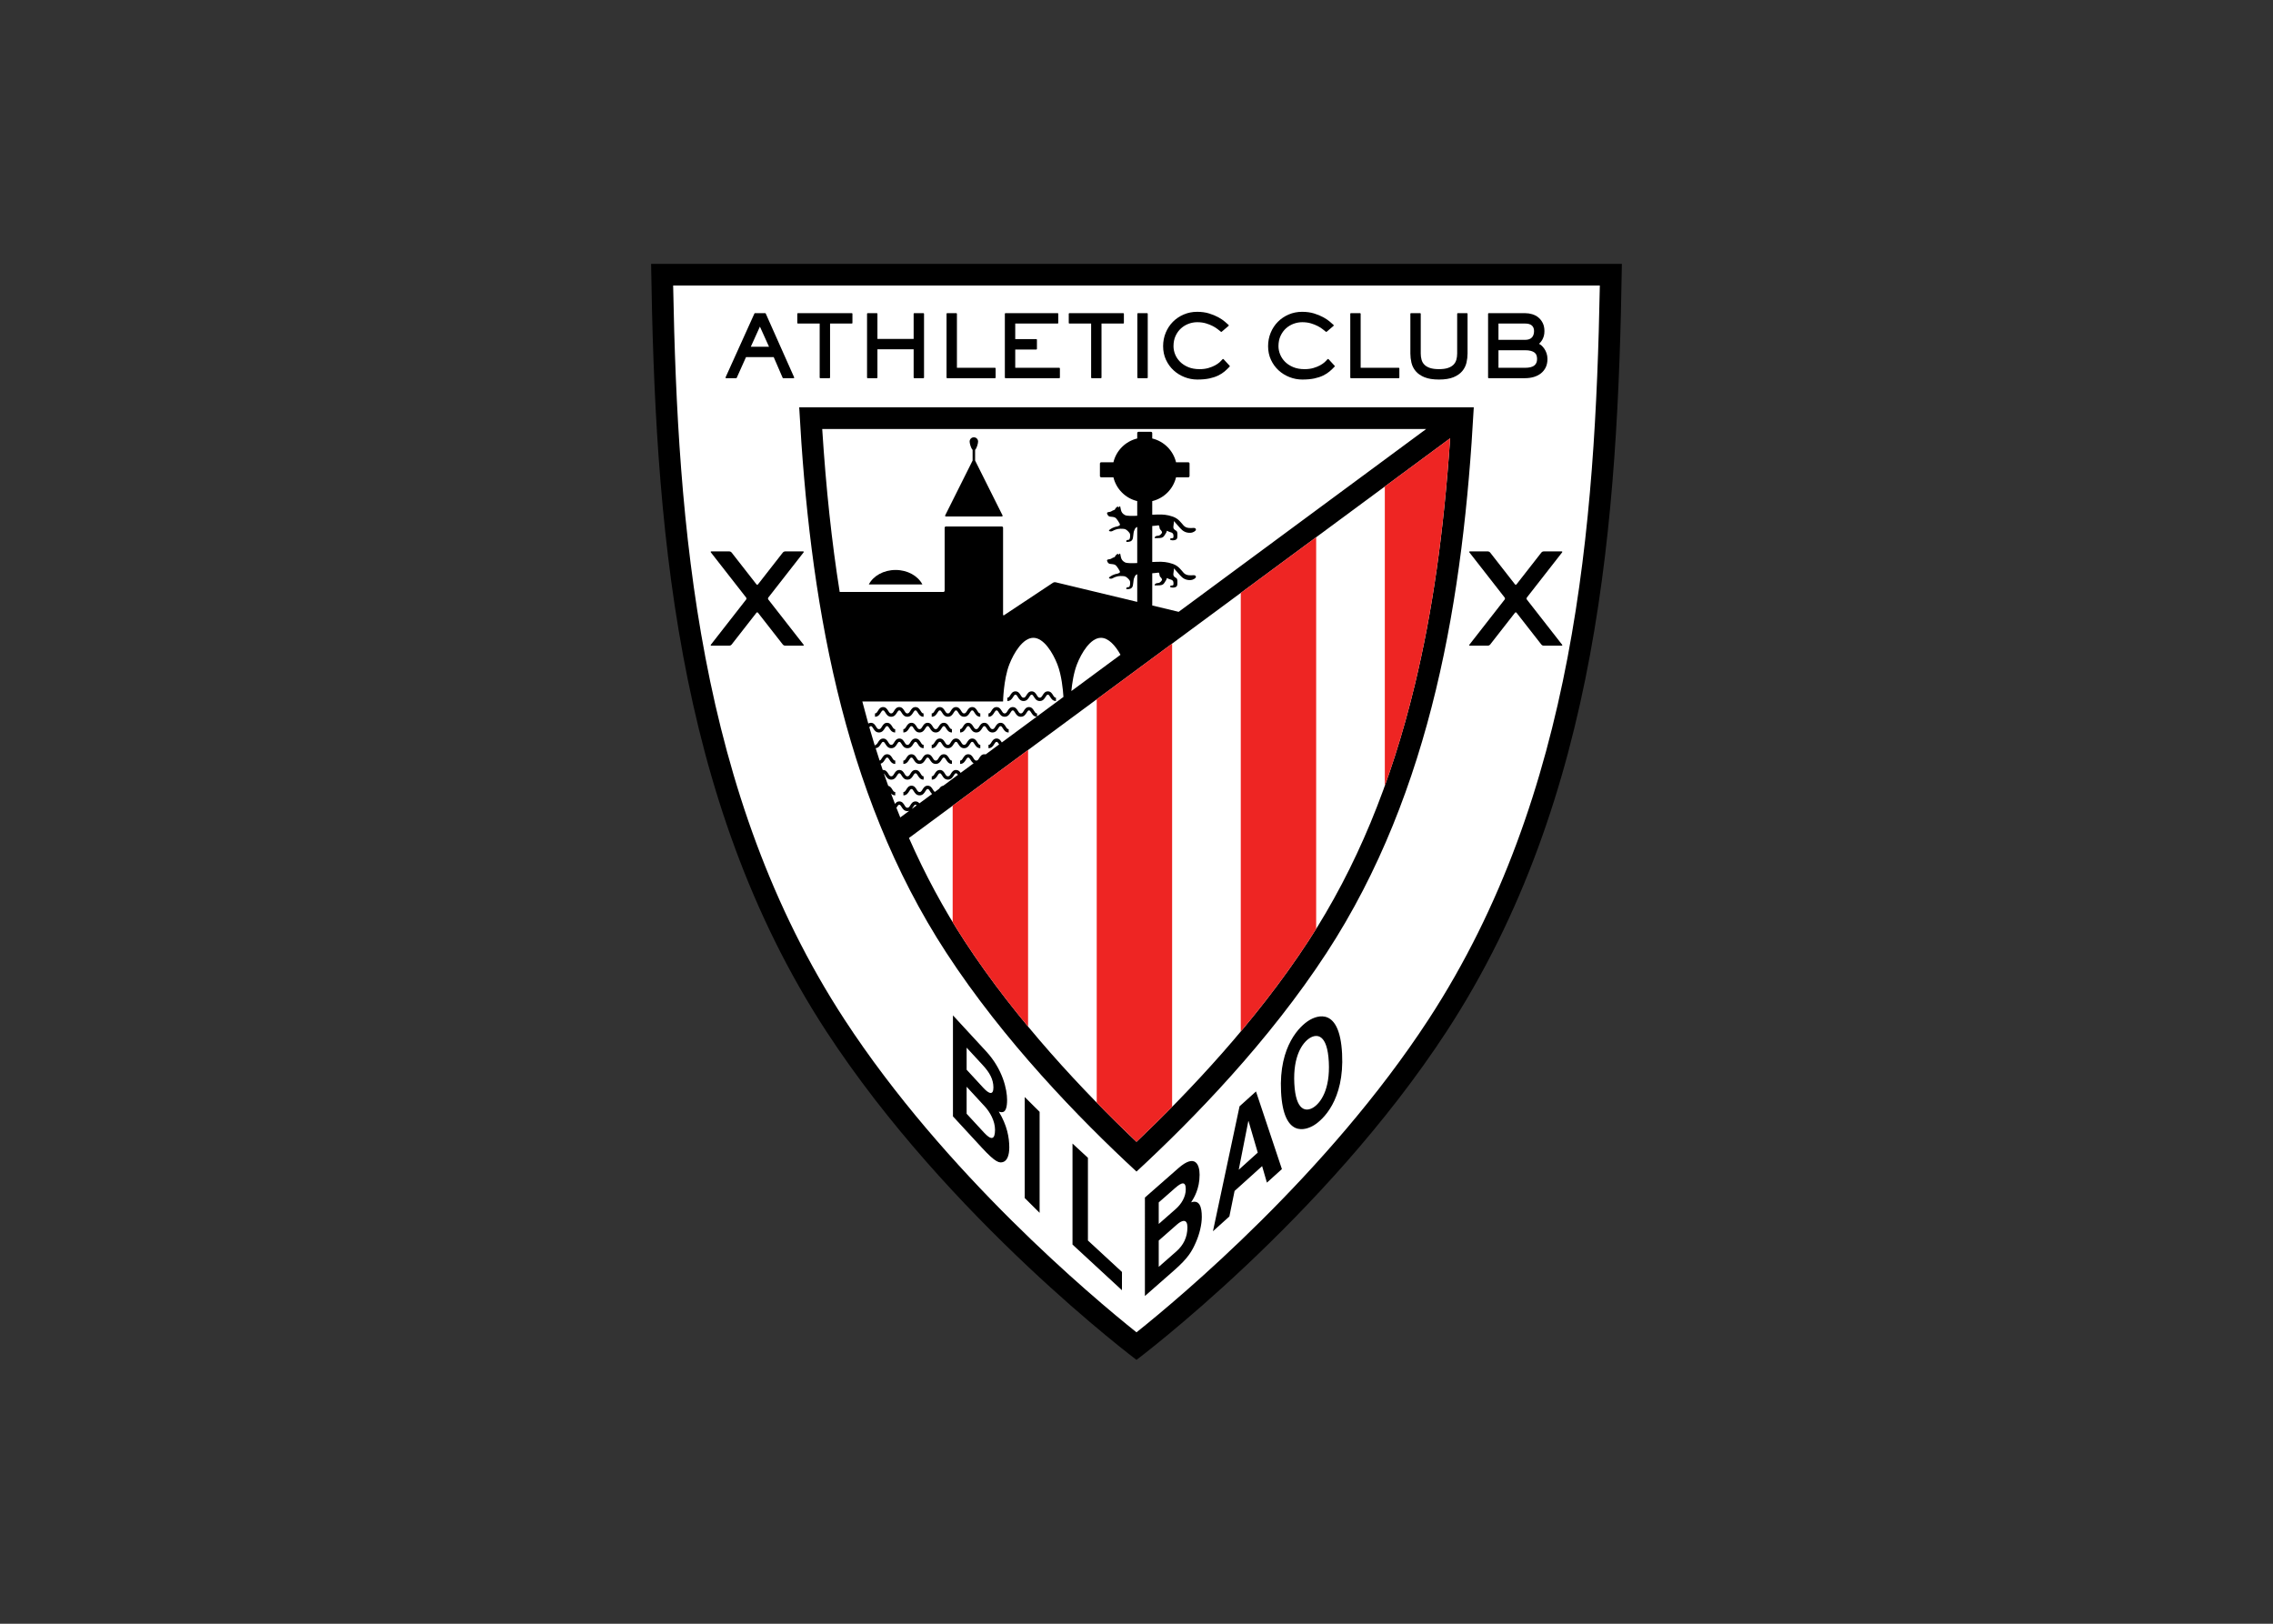 <svg clip-rule="evenodd" fill-rule="evenodd" stroke-linejoin="round" stroke-miterlimit="2" viewBox="0 0 560 400" xmlns="http://www.w3.org/2000/svg"><rect x="0" y="0" width="560" height="400" fill="#333333" stroke="none"/><g fill-rule="nonzero" transform="matrix(1.766 0 0 1.766 146.305 39.18)"><path d="m32.421 121.663c-21.253-32.578-23.89-71.672-24.434-107.043h135.433c-.543 35.371-3.18 74.465-24.434 107.043-17.092 26.2-43.282 45.843-43.282 45.843s-26.191-19.643-43.283-45.843z"/><path d="m140.343 17.646c-.627 33.317-3.426 70.996-23.89 102.365-14.028 21.501-34.581 38.73-40.749 43.654-6.169-4.924-26.722-22.153-40.749-43.654-20.464-31.369-23.264-69.048-23.891-102.365z" fill="#fff"/><path d="m122.758 34.633c-1.426 26.139-5.799 53.512-20.533 76.096-8.004 12.27-18.501 23.099-26.521 30.511-8.021-7.412-18.517-18.241-26.522-30.511-14.733-22.584-19.107-49.956-20.533-76.096z"/><path d="m39.213 81.893c-.268-.87-.529-1.75-.783-2.638l.003-.006c.073-.101.131-.144.217-.144.124 0 .19.089.323.308.148.243.35.576.807.576.456 0 .659-.333.806-.576.134-.219.2-.308.323-.308.124 0 .19.089.323.308.148.243.35.576.807.576v-.465c-.177 0-.257-.102-.409-.353-.136-.224-.323-.531-.721-.531-.397 0-.584.307-.72.531-.153.251-.232.353-.409.353s-.257-.102-.409-.352c-.136-.225-.323-.532-.721-.532-.144 0-.261.04-.357.102l-.008.004c-.284-1.01-.56-2.032-.827-3.067l-.003-.013h19.635s.056-3.073.87-5.168c.642-1.651 1.913-3.715 3.355-3.713 1.442-.002 2.712 2.062 3.355 3.713.582 1.498.777 3.496.84 4.513l.004.018-3.683 2.72-.003-.019v-.399c-.177 0-.257-.102-.409-.353-.136-.224-.323-.532-.721-.532-.397 0-.584.308-.72.532-.153.251-.232.353-.409.353s-.257-.102-.409-.353c-.137-.224-.324-.532-.721-.532-.398 0-.584.308-.721.532-.152.251-.231.353-.409.353-.177 0-.256-.102-.408-.353-.137-.224-.324-.532-.721-.532-.398 0-.584.308-.721.532-.152.251-.231.353-.409.353v.465c.457 0 .659-.333.807-.576.133-.219.199-.308.323-.308.123 0 .19.089.323.308.147.243.35.576.806.576.457 0 .659-.333.807-.576.133-.219.199-.308.323-.308.123 0 .19.089.322.308.148.243.351.576.807.576.457 0 .659-.333.807-.576.133-.219.199-.308.323-.308.123 0 .19.089.323.308.14.23.329.541.736.573l.013.001-4.857 3.586-.007-.007c-.002-.002-.004-.005-.005-.008-.137-.225-.324-.532-.721-.532-.398 0-.584.307-.721.532-.152.25-.231.352-.409.352v.466c.457 0 .659-.334.807-.577.133-.219.199-.308.323-.308.123 0 .19.09.323.308.008.014.017.029.026.043l.006.01-1.881 1.389-.008-.003c-.051-.012-.106-.019-.165-.019-.398 0-.584.307-.721.532-.152.25-.231.352-.408.352-.178 0-.257-.102-.409-.352-.137-.225-.323-.532-.721-.532-.397 0-.584.307-.721.532-.152.25-.231.352-.408.352v.466c.456 0 .658-.334.806-.577.133-.219.2-.308.323-.308s.19.09.323.308c.098.161.219.361.423.479l.011.006-1.813 1.339-.005-.005c-.131-.196-.315-.399-.638-.399-.397 0-.584.307-.72.532-.153.25-.232.352-.409.352-.178 0-.257-.102-.41-.352-.136-.225-.323-.532-.72-.532-.398 0-.584.307-.721.532-.152.25-.232.352-.409.352v.465c.457 0 .659-.332.807-.576.133-.219.199-.308.323-.308.123 0 .19.089.323.308.147.244.35.576.806.576.457 0 .659-.332.807-.576.133-.219.199-.308.323-.308.102 0 .164.061.258.206l.006.013-2.045 1.511-.014.004c-.273.037-.435.229-.553.411l-.004.006-.596.441-.01-.005c-.098-.043-.17-.147-.279-.327-.137-.224-.324-.532-.721-.532s-.584.308-.721.532c-.152.25-.232.353-.409.353s-.256-.102-.409-.353c-.136-.224-.323-.532-.72-.532-.398 0-.584.308-.721.532-.152.251-.232.353-.409.353v.465c.457 0 .659-.333.806-.576.133-.219.2-.308.323-.308.124 0 .19.089.323.308.148.243.35.576.807.576s.659-.333.807-.576c.133-.219.199-.308.323-.308.123 0 .19.089.323.308.072.12.159.261.282.374l.01.007-1.77 1.307-.006-.003c-.123-.145-.289-.265-.537-.265-.398 0-.585.307-.721.531-.152.251-.232.353-.409.353s-.257-.102-.409-.353c-.136-.224-.323-.532-.721-.532-.278 0-.453.152-.58.319-.006.008-.018.028-.024.036l-.005-.014c-.186-.48-.369-.964-.549-1.45l.016.016c.133.14.311.25.573.25v-.466c-.177 0-.257-.102-.409-.352-.116-.191-.268-.442-.556-.513l-.015-.004c-.203-.566-.404-1.136-.601-1.71l.012.006c.062.046.119.132.202.269.148.243.35.576.807.576.456 0 .659-.333.806-.576.134-.219.2-.308.323-.308.124 0 .19.089.323.308.148.243.35.576.807.576s.659-.333.807-.576c.133-.219.199-.308.323-.308.123 0 .189.089.322.308.148.243.35.576.807.576v-.465c-.177 0-.257-.102-.409-.353-.136-.224-.323-.532-.72-.532-.398 0-.585.308-.721.532-.152.251-.232.353-.409.353s-.257-.102-.409-.353c-.136-.224-.323-.532-.721-.532-.397 0-.584.308-.72.532-.152.25-.232.353-.409.353s-.257-.102-.409-.353c-.137-.224-.323-.532-.721-.532-.017 0-.034.001-.051.002l-.009.001c-.098-.291-.196-.582-.292-.875l.013-.003c.3-.089.456-.347.577-.545.133-.218.199-.308.323-.308.123 0 .19.09.323.308.147.244.35.577.806.577v-.466c-.177 0-.257-.102-.409-.352-.136-.225-.323-.532-.72-.532-.398 0-.584.307-.721.532-.126.208-.203.313-.326.343l-.012.002c-.185-.567-.367-1.137-.545-1.712l-.007-.012c.401-.036.589-.344.728-.573.133-.219.199-.308.323-.308.123 0 .189.089.323.308.147.243.35.576.806.576.457 0 .659-.333.807-.576.133-.219.199-.308.323-.308.123 0 .19.089.323.308.147.243.35.576.806.576.457 0 .66-.333.807-.576.133-.219.2-.308.323-.308s.19.089.323.308c.148.243.35.576.807.576v-.464c-.177 0-.257-.102-.409-.352-.137-.225-.323-.532-.721-.532s-.584.307-.721.532c-.152.25-.231.352-.409.352-.177 0-.256-.102-.408-.352-.137-.225-.323-.532-.721-.532s-.584.307-.721.532c-.152.25-.231.352-.409.352-.177 0-.256-.102-.409-.352-.136-.225-.323-.532-.72-.532-.398 0-.585.307-.721.532-.152.25-.232.352-.409.352v.187z" fill="#fff"/><path d="m81.568 63.156-3.647-.876-.02-.007v-4.493l.013-.001c.296-.02.568-.046.83-.087.224-.034.097.398.277.585.179.185.311.356.212.502-.194.285-.378.373-.613.373s-.387.173-.387.266.124.053.484.053c.359 0 .677-.027.87-.345.17-.279.328-.456.338-.638.001-.026.029-.053.089-.018.095.057.253.138.431.178.29.067.417.215.417.48s.011.356-.197.356c-.207 0-.276.066-.276.159s.207.146.47.133c.263-.014.525-.106.539-.438s.069-.77-.166-.903c-.235-.132-.442-.252-.373-.663s.069-.677.069-.677.267.31.613.695c.345.384.638.792 1.26.911s.973-.112 1.125-.271c.152-.16.056-.406-.303-.379-.359.026-.968.079-1.341-.332s-.716-.969-1.517-1.248c-.802-.279-1.412-.306-2.104-.291-.275.006-.52.016-.751.028l-.009.001v-5.025l.009-.001c.297-.019.571-.046.834-.087.223-.034.097.398.277.584.179.186.311.357.212.503-.195.285-.378.373-.613.373s-.387.173-.387.265c0 .093.124.053.484.053.359 0 .677-.026.87-.344.169-.279.328-.456.338-.638.001-.026.029-.053.089-.018.095.057.252.137.43.178.29.067.418.215.418.48s.011.356-.197.356c-.207 0-.276.067-.276.159 0 .093.207.147.47.133.263-.013.525-.106.539-.438.014-.331.069-.769-.166-.902-.235-.132-.443-.252-.373-.663.069-.412.069-.677.069-.677s.267.309.612.694c.346.385.639.792 1.261.912.622.119.973-.113 1.125-.272s.056-.405-.303-.379c-.36.027-.968.08-1.341-.331s-.716-.969-1.517-1.248c-.802-.279-1.412-.306-2.104-.292-.274.006-.517.016-.747.028l-.014.002v-1.902l.01-.002c1.632-.394 2.916-1.678 3.309-3.31l.004-.008h1.705c.098 0 .178-.08.178-.179v-1.738c0-.098-.08-.178-.178-.178h-1.705l-.005-.012c-.394-1.63-1.678-2.913-3.309-3.306l-.009-.004v-.752c0-.097-.08-.178-.178-.178h-1.738c-.098 0-.178.081-.178.178v.752l-.005.003c-1.632.392-2.917 1.674-3.312 3.304l-.004.015h-1.706c-.098 0-.178.081-.178.179v1.738c0 .098.08.178.178.178h1.706l.004.015c.395 1.628 1.677 2.909 3.306 3.303l.011.003v2.047l-.008-.002c-.697.036-1.432.04-1.689-.089-.365-.183-.511-.431-.577-.727-.047-.208-.083-.387-.1-.475-.008-.039-.034-.046-.066-.023-.061.045-.159.12-.216.184 0 0-.001-.061-.008-.134-.002-.019-.029-.05-.065-.028-.059.036-.157.103-.259.208-.129.132-.055.24-.272.295-.218.054-.369.234-.592.253s-.39.079-.363.185c.028.106.123.438.428.469s.512.051.659.116c.147.066.289.223.466.504.177.282.308.487.232.571s-.265.171-.449.197-.601.181-.795.319c-.194.136-.374.214-.194.32.081.048.287.066.449-.03s.62-.312 1.071-.304c.465.009.639-.003.878.184.143.113.45.389.473.607.036.35-.025.726-.184.748-.16.022-.359.037-.349.195.009.158.09.11.387.081.296-.029.482-.226.535-.478s.05-.448.104-.786c.025-.158.059-.245.083-.297.106-.232.143-.404.411-.501l.01-.004v5.033l-.008.003c-.696.035-1.432.04-1.689-.09-.364-.183-.511-.43-.577-.727-.046-.207-.083-.386-.1-.475-.008-.038-.033-.045-.065-.022-.061.044-.16.119-.217.183 0 0 0-.061-.007-.133-.002-.02-.029-.05-.066-.028-.059.035-.157.102-.258.207-.129.133-.055.241-.273.295-.218.055-.368.235-.591.254-.223.018-.39.078-.363.185.027.106.122.438.427.468.305.032.513.052.66.117s.288.223.465.504.309.487.232.571c-.075.084-.264.171-.448.197-.185.026-.602.181-.796.318s-.373.215-.193.321c.08.047.287.066.449-.03s.62-.312 1.071-.304c.464.009.638-.003.877.184.144.113.451.389.473.607.036.35-.024.726-.184.748s-.358.037-.349.195.091.11.387.081c.297-.029.483-.226.535-.478.053-.252.051-.448.104-.786.025-.157.06-.245.084-.297.106-.232.143-.403.41-.5l.011-.001v3.854l-.028-.006-11.382-2.735c-.095-.023-.24.003-.321.057l-6.837 4.534c-.082.055-.149.019-.149-.079v-12.113c0-.098-.08-.178-.178-.178h-7.793c-.098 0-.179.08-.179.178v8.778c0 .098-.08.178-.178.178h-14.463l-.004-.018c-1.105-6.916-1.902-14.38-2.435-22.709h84.254l-.02.016-34.51 25.486z" fill="#fff"/><path d="m19.208 67.74c-.06.077-.189.14-.287.14h-2.524c-.098 0-.128-.063-.068-.14l4.914-6.293c.061-.077.061-.204 0-.281l-4.914-6.293c-.06-.077-.03-.14.068-.14h2.524c.098 0 .227.063.287.14l3.475 4.45c.061.077.159.077.22 0l3.475-4.45c.06-.077.19-.14.287-.14h2.524c.098 0 .129.063.068.14l-4.914 6.293c-.061.077-.061.204 0 .281l4.914 6.293c.061.077.03.14-.068.14h-2.524c-.098 0-.227-.063-.288-.14l-3.475-4.45c-.06-.077-.158-.077-.219 0z"/><path d="m132.199 67.74c.06.077.19.14.287.14h2.524c.098 0 .129-.063.069-.14l-4.915-6.293c-.06-.077-.06-.204 0-.281l4.915-6.293c.06-.077.029-.14-.069-.14h-2.524c-.097 0-.227.063-.287.14l-3.475 4.45c-.061.077-.159.077-.22 0l-3.474-4.45c-.06-.077-.19-.14-.288-.14h-2.524c-.098 0-.128.063-.068.14l4.914 6.293c.061.077.061.204 0 .281l-4.914 6.293c-.06.077-.03.14.068.14h2.524c.098 0 .227-.063.288-.14l3.475-4.45c.06-.077.159-.077.219 0z"/><path d="m42.097 57.321c-1.678 0-3.119.831-3.734 2.014h7.469c-.615-1.183-2.056-2.014-3.735-2.014z"/><path d="m73.474 69.15-6.857 5.064v-.011c.105-1.073.323-2.54.776-3.705.642-1.652 1.912-3.715 3.355-3.713 1.058-.002 2.024 1.109 2.717 2.354z" fill="#fff"/><path d="m43.974 94.697 75.468-55.734.021-.018c-.898 13.195-2.478 24.21-4.922 34.361-3.339 13.872-8.196 25.572-14.849 35.77-7.275 11.152-16.712 21.107-23.988 28.016-7.277-6.909-16.713-16.864-23.988-28.016-2.923-4.481-5.5-9.253-7.754-14.371z" fill="#fff"/><g fill="#ee2523"><path d="m70.16 131.626c1.932 1.98 3.8 3.81 5.544 5.466 1.569-1.49 3.239-3.121 4.965-4.876l.005-.005v-64.615l-.006.002-10.508 7.76-.005.005v56.256z"/><path d="m90.251 121.707v-61.186l.006-.005 10.506-7.759.007-.002v54.63l-.005.007c-.353.566-.71 1.127-1.073 1.684-2.895 4.436-6.131 8.683-9.437 12.624z"/><path d="m50.068 106.459c.536.883 1.086 1.756 1.648 2.617 2.723 4.176 5.75 8.183 8.853 11.926l.009.011v-38.578l-.009.007-10.504 7.756-.007.007v16.234z"/><path d="m110.347 87.438v-41.755l.006-.008 9.089-6.712.02-.018c-.897 13.195-2.478 24.21-4.921 34.361-1.198 4.977-2.591 9.674-4.193 14.122z"/></g><path d="m53.201 42.081 3.809 7.615c.044.088 0 .16-.098.16h-7.793c-.098 0-.143-.072-.099-.16l3.808-7.612.013-.026v-1.491l-.007-.008c-.237-.242-.408-.893-.408-1.156 0-.325.264-.589.589-.589.326 0 .59.264.59.589 0 .263-.173.917-.411 1.158l-.005.006v1.498z"/><path d="m52.062 76.978c-.152.25-.232.353-.409.353s-.257-.102-.409-.353c-.137-.224-.323-.532-.721-.532-.397 0-.584.308-.72.532-.153.251-.232.353-.409.353-.178 0-.257-.102-.41-.353-.136-.224-.323-.532-.72-.532-.398 0-.584.308-.721.532-.152.25-.232.352-.409.352v.466c.457 0 .659-.333.807-.577.133-.218.199-.308.323-.308.123 0 .19.09.323.308.147.244.35.577.806.577.457 0 .659-.333.807-.577.133-.218.199-.308.323-.308.123 0 .189.09.323.308.147.244.35.577.806.577.457 0 .659-.333.807-.577.133-.218.199-.308.323-.308.123 0 .19.09.323.308.147.244.35.577.806.577v-.466c-.177 0-.257-.102-.409-.352-.136-.225-.323-.532-.72-.532s-.584.308-.72.532z"/><path d="m44.147 76.978c-.152.25-.232.353-.409.353-.178 0-.257-.102-.409-.353-.136-.224-.323-.532-.721-.532-.397 0-.584.308-.721.532-.152.251-.231.353-.408.353-.178 0-.257-.102-.409-.353-.137-.224-.324-.532-.721-.532-.398 0-.585.308-.721.532-.152.25-.232.352-.409.352v.466c.457 0 .659-.333.807-.577.133-.218.199-.308.323-.308.123 0 .189.09.323.308.147.244.35.577.806.577.457 0 .659-.333.807-.577.133-.218.199-.308.323-.308.123 0 .19.09.323.308.147.244.35.577.806.577.457 0 .66-.333.807-.577.133-.218.2-.308.323-.308s.19.09.323.308c.148.244.35.577.807.577v-.466c-.177 0-.257-.102-.409-.352-.137-.225-.323-.532-.721-.532-.397 0-.584.308-.72.532z"/><path d="m62.616 74.784c-.152.251-.232.353-.409.353s-.257-.102-.409-.353c-.136-.224-.323-.531-.721-.531-.397 0-.584.307-.72.531-.152.251-.232.353-.409.353s-.257-.102-.409-.353c-.137-.224-.323-.531-.721-.531-.397 0-.584.307-.721.531-.152.251-.232.353-.409.353v.465c.457 0 .659-.333.807-.576.133-.219.2-.308.323-.308.124 0 .19.089.323.308.148.243.35.576.807.576.456 0 .659-.333.806-.576.133-.219.2-.308.323-.308.124 0 .19.089.323.308.148.243.35.576.807.576.456 0 .659-.333.806-.576.134-.219.2-.308.323-.308.124 0 .19.089.323.308.148.243.35.576.807.576v-.465c-.177 0-.257-.102-.409-.353-.136-.224-.323-.531-.721-.531-.397 0-.584.307-.72.531z"/><path d="m52.062 81.365c-.152.25-.232.352-.409.352s-.257-.102-.409-.352c-.137-.225-.323-.532-.721-.532-.397 0-.584.307-.72.532-.153.25-.232.352-.409.352-.178 0-.257-.102-.41-.352-.136-.225-.323-.532-.72-.532-.398 0-.584.307-.721.532-.152.25-.232.352-.409.352v.466c.457 0 .659-.334.807-.577.133-.219.199-.308.323-.308.123 0 .19.09.323.308.147.243.35.577.806.577.457 0 .659-.334.807-.577.133-.219.199-.308.323-.308.123 0 .189.09.323.308.147.243.35.577.806.577.457 0 .659-.334.807-.577.133-.219.199-.308.323-.308.123 0 .19.09.323.308.147.243.35.577.806.577v-.466c-.177 0-.257-.102-.409-.352-.136-.225-.323-.532-.72-.532s-.584.307-.72.532z"/><path d="m48.104 79.171c-.152.251-.231.353-.409.353-.177 0-.257-.102-.409-.353-.136-.224-.323-.532-.72-.532-.398 0-.585.308-.721.532-.152.251-.232.353-.409.353s-.257-.102-.409-.353c-.136-.224-.323-.532-.721-.532-.397 0-.584.308-.72.532-.153.251-.232.353-.409.353v.465c.456 0 .658-.333.806-.576.133-.219.2-.308.323-.308.124 0 .19.089.323.308.148.243.35.576.807.576s.659-.333.807-.576c.133-.219.199-.308.322-.308.124 0 .19.089.323.308.148.243.35.576.807.576s.659-.333.807-.576c.133-.219.199-.308.323-.308.123 0 .189.089.323.308.147.243.35.576.806.576v-.465c-.177 0-.257-.102-.409-.353-.136-.224-.323-.532-.72-.532-.398 0-.585.308-.721.532z"/><path d="m56.02 79.171c-.152.251-.232.353-.409.353-.178 0-.257-.102-.409-.353-.137-.224-.323-.532-.721-.532s-.584.308-.721.532c-.152.251-.231.353-.408.353-.178 0-.257-.102-.409-.353-.137-.224-.323-.532-.721-.532-.397 0-.584.308-.721.532-.152.251-.231.353-.408.353v.465c.456 0 .658-.333.806-.576.133-.219.2-.308.323-.308s.19.089.323.308c.148.243.35.576.806.576.457 0 .659-.333.807-.576.133-.219.2-.308.323-.308s.19.089.323.308c.148.243.35.576.806.576.457 0 .66-.333.807-.576.133-.219.2-.308.323-.308s.19.089.323.308c.148.243.35.576.807.576v-.465c-.177 0-.257-.102-.409-.353-.137-.224-.323-.532-.721-.532-.397 0-.584.308-.72.532z"/><path d="m48.104 83.558c-.152.251-.231.353-.409.353-.177 0-.257-.102-.409-.352-.136-.225-.323-.532-.72-.532-.398 0-.585.307-.721.532-.152.25-.232.352-.409.352s-.257-.102-.409-.353c-.136-.224-.323-.531-.721-.531-.397 0-.584.307-.72.531-.153.251-.232.353-.409.353v.465c.456 0 .658-.333.806-.576.133-.219.2-.308.323-.308.124 0 .19.089.323.308.148.243.35.576.807.576s.659-.333.807-.576c.133-.219.199-.308.322-.308.124 0 .19.089.323.308.148.243.35.576.807.576s.659-.333.807-.576c.133-.219.199-.308.323-.308.123 0 .189.089.323.308.147.243.35.576.806.576v-.465c-.177 0-.257-.102-.409-.353-.136-.224-.323-.531-.72-.531-.398 0-.585.307-.721.531z"/><path d="m42.221 90.519c.174.444.351.885.529 1.324l.012-.011 1.243-.919-.022.007c-.073.023-.154.037-.245.037-.457 0-.659-.334-.807-.577-.133-.219-.2-.308-.323-.308s-.19.089-.323.308c-.022.037-.046.077-.072.116z" fill="#fff"/><path d="m44.361 90.651.674-.498-.012-.011c-.048-.048-.095-.07-.156-.07-.123 0-.19.089-.323.308-.047.078-.1.165-.165.248z" fill="#fff"/><path d="m97.721 128.958c-.196-3.88 1.162-5.723 2.16-6.346 1.001-.624 2.456-.536 2.653 3.343.198 3.879-1.16 5.722-2.16 6.346-.999.623-2.455.536-2.653-3.343zm-1.85 1.154c.33 6.505 3.456 5.372 4.629 4.641 1.172-.733 4.217-3.448 3.886-9.953s-3.456-5.371-4.629-4.639c-1.173.731-4.218 3.447-3.886 9.951z"/><path d="m52.007 129.409 2.53 2.743c.716.775 1.432 2.021 1.432 3.258 0 1.433-.557 1.457-1.523.408l-2.439-2.642zm-1.909 4.132 4.029 4.366c1.948 2.111 2.465 2.181 3.008 1.984.504-.18.822-.895.822-2.013 0-1.393-.305-3.097-1.471-5.009.397.137 1.166.401 1.166-1.62 0-1.452-.596-4.257-2.928-6.784l-4.625-5.012v14.088zm1.909-9.586 2.279 2.469c.901.977 1.457 1.933 1.457 3.09 0 1.119-.622.895-1.404.048l-2.332-2.528z"/><path d="m62.189 146.997-2.078-2.066v-14.089l2.078 2.067z"/><path d="m68.929 150.857 4.749 4.387-.003 2.547-6.898-6.37v-14.089l2.152 1.988z"/><path d="m78.806 150.861 2.556-2.244c.723-.634 1.446-.809 1.446.396 0 1.396-.563 2.501-1.54 3.359l-2.462 2.162zm-1.928 7.737 4.069-3.572c1.968-1.727 2.489-2.664 3.038-3.91.509-1.154.83-2.469.83-3.559 0-1.359-.308-2.427-1.486-2.025.401-.639 1.178-1.875 1.178-3.846 0-1.415-.602-2.99-2.958-.922l-4.671 4.099zm1.928-13.054 2.302-2.021c.91-.799 1.471-.947 1.471.18 0 1.091-.628 2.083-1.418 2.776l-2.355 2.068z"/><path d="m91.302 134.212.028-.026 1.29 4.409-2.653 2.392zm-1.915 9.731 3.843-3.464.667 2.303 2.093-1.887-3.615-10.829-2.292 2.066-3.712 17.434 2.291-2.065z"/><path d="m22.479 21.498c-.033 0-.063.019-.077.05l-4.023 8.901c-.012.026-.01.056.005.08.016.024.043.039.071.039h1.401c.033 0 .063-.02.077-.05 0 0 1.252-2.791 1.295-2.888h3.865c.043.099 1.248 2.887 1.248 2.887.014.031.044.051.078.051h1.448c.028 0 .055-.014.07-.038.016-.024.018-.055.007-.081l-3.964-8.901c-.013-.031-.044-.05-.077-.05zm.689 1.875c.131.292 1.175 2.6 1.269 2.808h-2.539c.094-.208 1.138-2.516 1.27-2.808z"/><path d="m28.468 21.498c-.046 0-.084.038-.084.084v1.28c0 .047.038.084.084.084h3.037v7.537c0 .047.038.084.084.084h1.28c.047 0 .085-.037.085-.084v-7.537h3.036c.047 0 .085-.037.085-.084v-1.28c0-.046-.038-.084-.085-.084z"/><path d="m44.7 21.498c-.047 0-.085.038-.085.084v3.508h-5.052v-3.508c0-.046-.038-.084-.084-.084h-1.28c-.047 0-.085.038-.085.084v8.901c0 .047.038.084.085.084h1.28c.046 0 .084-.037.084-.084v-3.944h5.052v3.944c0 .047.038.084.085.084h1.28c.046 0 .084-.037.084-.084v-8.901c0-.046-.038-.084-.084-.084z"/><path d="m49.288 21.498c-.046 0-.084.038-.084.084v8.901c0 .047.038.084.084.084h6.68c.047 0 .084-.037.084-.084v-1.28c0-.046-.037-.084-.084-.084h-5.315v-7.537c0-.046-.038-.084-.084-.084z"/><path d="m57.424 21.498c-.047 0-.085.038-.085.084v8.901c0 .047.038.084.085.084h7.51c.047 0 .085-.037.085-.084v-1.28c0-.046-.038-.084-.085-.084h-6.146v-2.551h2.942c.047 0 .084-.038.084-.084v-1.28c0-.047-.037-.085-.084-.085h-2.942v-2.172h5.921c.047 0 .084-.038.084-.085v-1.279c0-.047-.037-.085-.084-.085z"/><path d="m66.338 21.498c-.046 0-.084.038-.084.084v1.28c0 .047.038.084.084.084h3.037v7.537c0 .047.038.084.084.084h1.28c.047 0 .084-.037.084-.084v-7.537h3.037c.047 0 .085-.037.085-.084v-1.28c0-.046-.038-.084-.085-.084z"/><path d="m75.909 21.498c-.047 0-.085.038-.085.084v8.901c0 .047.038.084.085.084h1.279c.047 0 .085-.037.085-.084v-8.901c0-.046-.038-.084-.085-.084z"/><path d="m82.292 21.684c-.577.248-1.085.591-1.51 1.02-.425.43-.762.942-1.002 1.523-.24.58-.362 1.212-.362 1.877 0 .69.134 1.329.399 1.899.264.569.622 1.063 1.063 1.468s.955.724 1.527.948c.573.224 1.173.338 1.781.338.644 0 1.206-.051 1.674-.15.467-.1.88-.236 1.229-.404.35-.168.655-.364.909-.58.251-.216.487-.441.701-.671.03-.033.03-.083 0-.115l-.855-.926c-.016-.017-.04-.024-.063-.024s-.048.012-.065.029l-.4.412c-.172.156-.392.308-.654.451-.263.142-.577.268-.933.372-.354.104-.77.157-1.234.157-.595 0-1.126-.096-1.575-.284-.451-.189-.833-.438-1.136-.742-.303-.303-.535-.649-.688-1.028-.153-.38-.231-.767-.231-1.15 0-.539.097-1.022.289-1.437.192-.414.446-.766.757-1.047.311-.28.667-.496 1.059-.642s.797-.22 1.204-.22c.448 0 .858.054 1.216.162.362.109.685.237.959.38.274.142.506.291.692.442l.44.351c.032.025.076.023.106-.003l.962-.819c.019-.015.03-.038.031-.062 0-.025-.01-.048-.028-.064l-.519-.458c-.237-.205-.543-.412-.91-.615-.368-.203-.802-.383-1.292-.534-.493-.152-1.054-.229-1.668-.229-.665 0-1.295.126-1.873.375z"/><path d="m96.936 21.684c-.576.248-1.084.591-1.509 1.02-.425.43-.763.942-1.002 1.523-.241.58-.362 1.212-.362 1.877 0 .69.134 1.329.398 1.899.265.569.622 1.063 1.063 1.468s.955.724 1.528.948 1.172.338 1.781.338c.643 0 1.206-.051 1.673-.15.467-.1.881-.236 1.23-.404s.655-.364.908-.58c.251-.216.487-.441.701-.671.03-.033.03-.083.001-.115l-.855-.926c-.016-.017-.04-.024-.064-.024-.023 0-.048.012-.064.029l-.401.412c-.172.156-.392.308-.654.451-.262.142-.576.268-.932.372-.355.104-.77.157-1.235.157-.595 0-1.125-.096-1.575-.284-.451-.189-.833-.438-1.136-.742-.303-.303-.534-.649-.687-1.028-.154-.38-.232-.767-.232-1.15 0-.539.097-1.022.289-1.437.192-.414.447-.766.757-1.047.311-.28.668-.496 1.059-.642.392-.146.798-.22 1.205-.22.448 0 .857.054 1.216.162.362.109.685.237.958.38.275.142.507.291.692.442l.441.351c.032.025.076.023.106-.003l.962-.819c.018-.015.03-.038.03-.062 0-.025-.009-.048-.027-.064l-.519-.458c-.237-.205-.543-.412-.91-.615-.368-.203-.803-.383-1.292-.534-.493-.152-1.054-.229-1.669-.229-.665 0-1.295.126-1.873.375z"/><path d="m105.612 21.498c-.047 0-.084.038-.084.084v8.901c0 .047.037.084.084.084h6.68c.047 0 .084-.037.084-.084v-1.28c0-.046-.037-.084-.084-.084h-5.315v-7.537c0-.046-.038-.084-.085-.084z"/><path d="m120.525 21.498c-.047 0-.084.038-.084.084v5.543c0 .315-.039.611-.116.879-.075.262-.207.491-.395.682-.187.192-.446.344-.769.454-.326.112-.75.168-1.261.168s-.936-.056-1.262-.168c-.322-.11-.581-.262-.769-.454-.187-.19-.32-.42-.394-.682-.077-.268-.116-.564-.116-.879v-5.543c0-.046-.037-.084-.084-.084h-1.28c-.047 0-.084.038-.084.084v5.542c0 .425.05.857.15 1.283.102.435.301.832.593 1.18.293.35.705.635 1.226.849.519.213 1.198.321 2.02.321s1.502-.108 2.021-.321c.52-.214.932-.499 1.225-.849.292-.348.492-.745.593-1.18.1-.427.151-.859.151-1.283v-5.542c0-.046-.038-.084-.084-.084z"/><path d="m124.837 21.498c-.046 0-.084.038-.084.084v8.901c0 .047.038.084.084.084h5.078c.434 0 .845-.057 1.223-.17.381-.113.715-.284.995-.507.282-.225.505-.507.665-.837.159-.331.239-.721.239-1.16 0-.285-.041-.551-.123-.793-.081-.24-.186-.455-.312-.638-.126-.184-.265-.341-.412-.468-.114-.099-.222-.159-.328-.217.075-.081.195-.208.195-.208.099-.11.191-.241.273-.389.082-.147.151-.318.205-.51.053-.193.08-.418.08-.669 0-.43-.078-.808-.234-1.122-.155-.314-.36-.576-.61-.781-.248-.204-.538-.357-.86-.454-.319-.097-.653-.146-.992-.146zm5.083 1.449c.428 0 .746.094.947.28.202.187.3.44.3.774 0 .379-.104.681-.31.897-.204.214-.519.323-.937.323h-3.718v-2.274zm-.003 3.723c.322 0 .596.031.814.092.213.06.387.143.516.246.126.102.213.224.263.372.052.154.079.327.079.514 0 .405-.129.702-.395.91-.268.209-.698.315-1.277.315h-3.715v-2.449z"/></g></svg>
